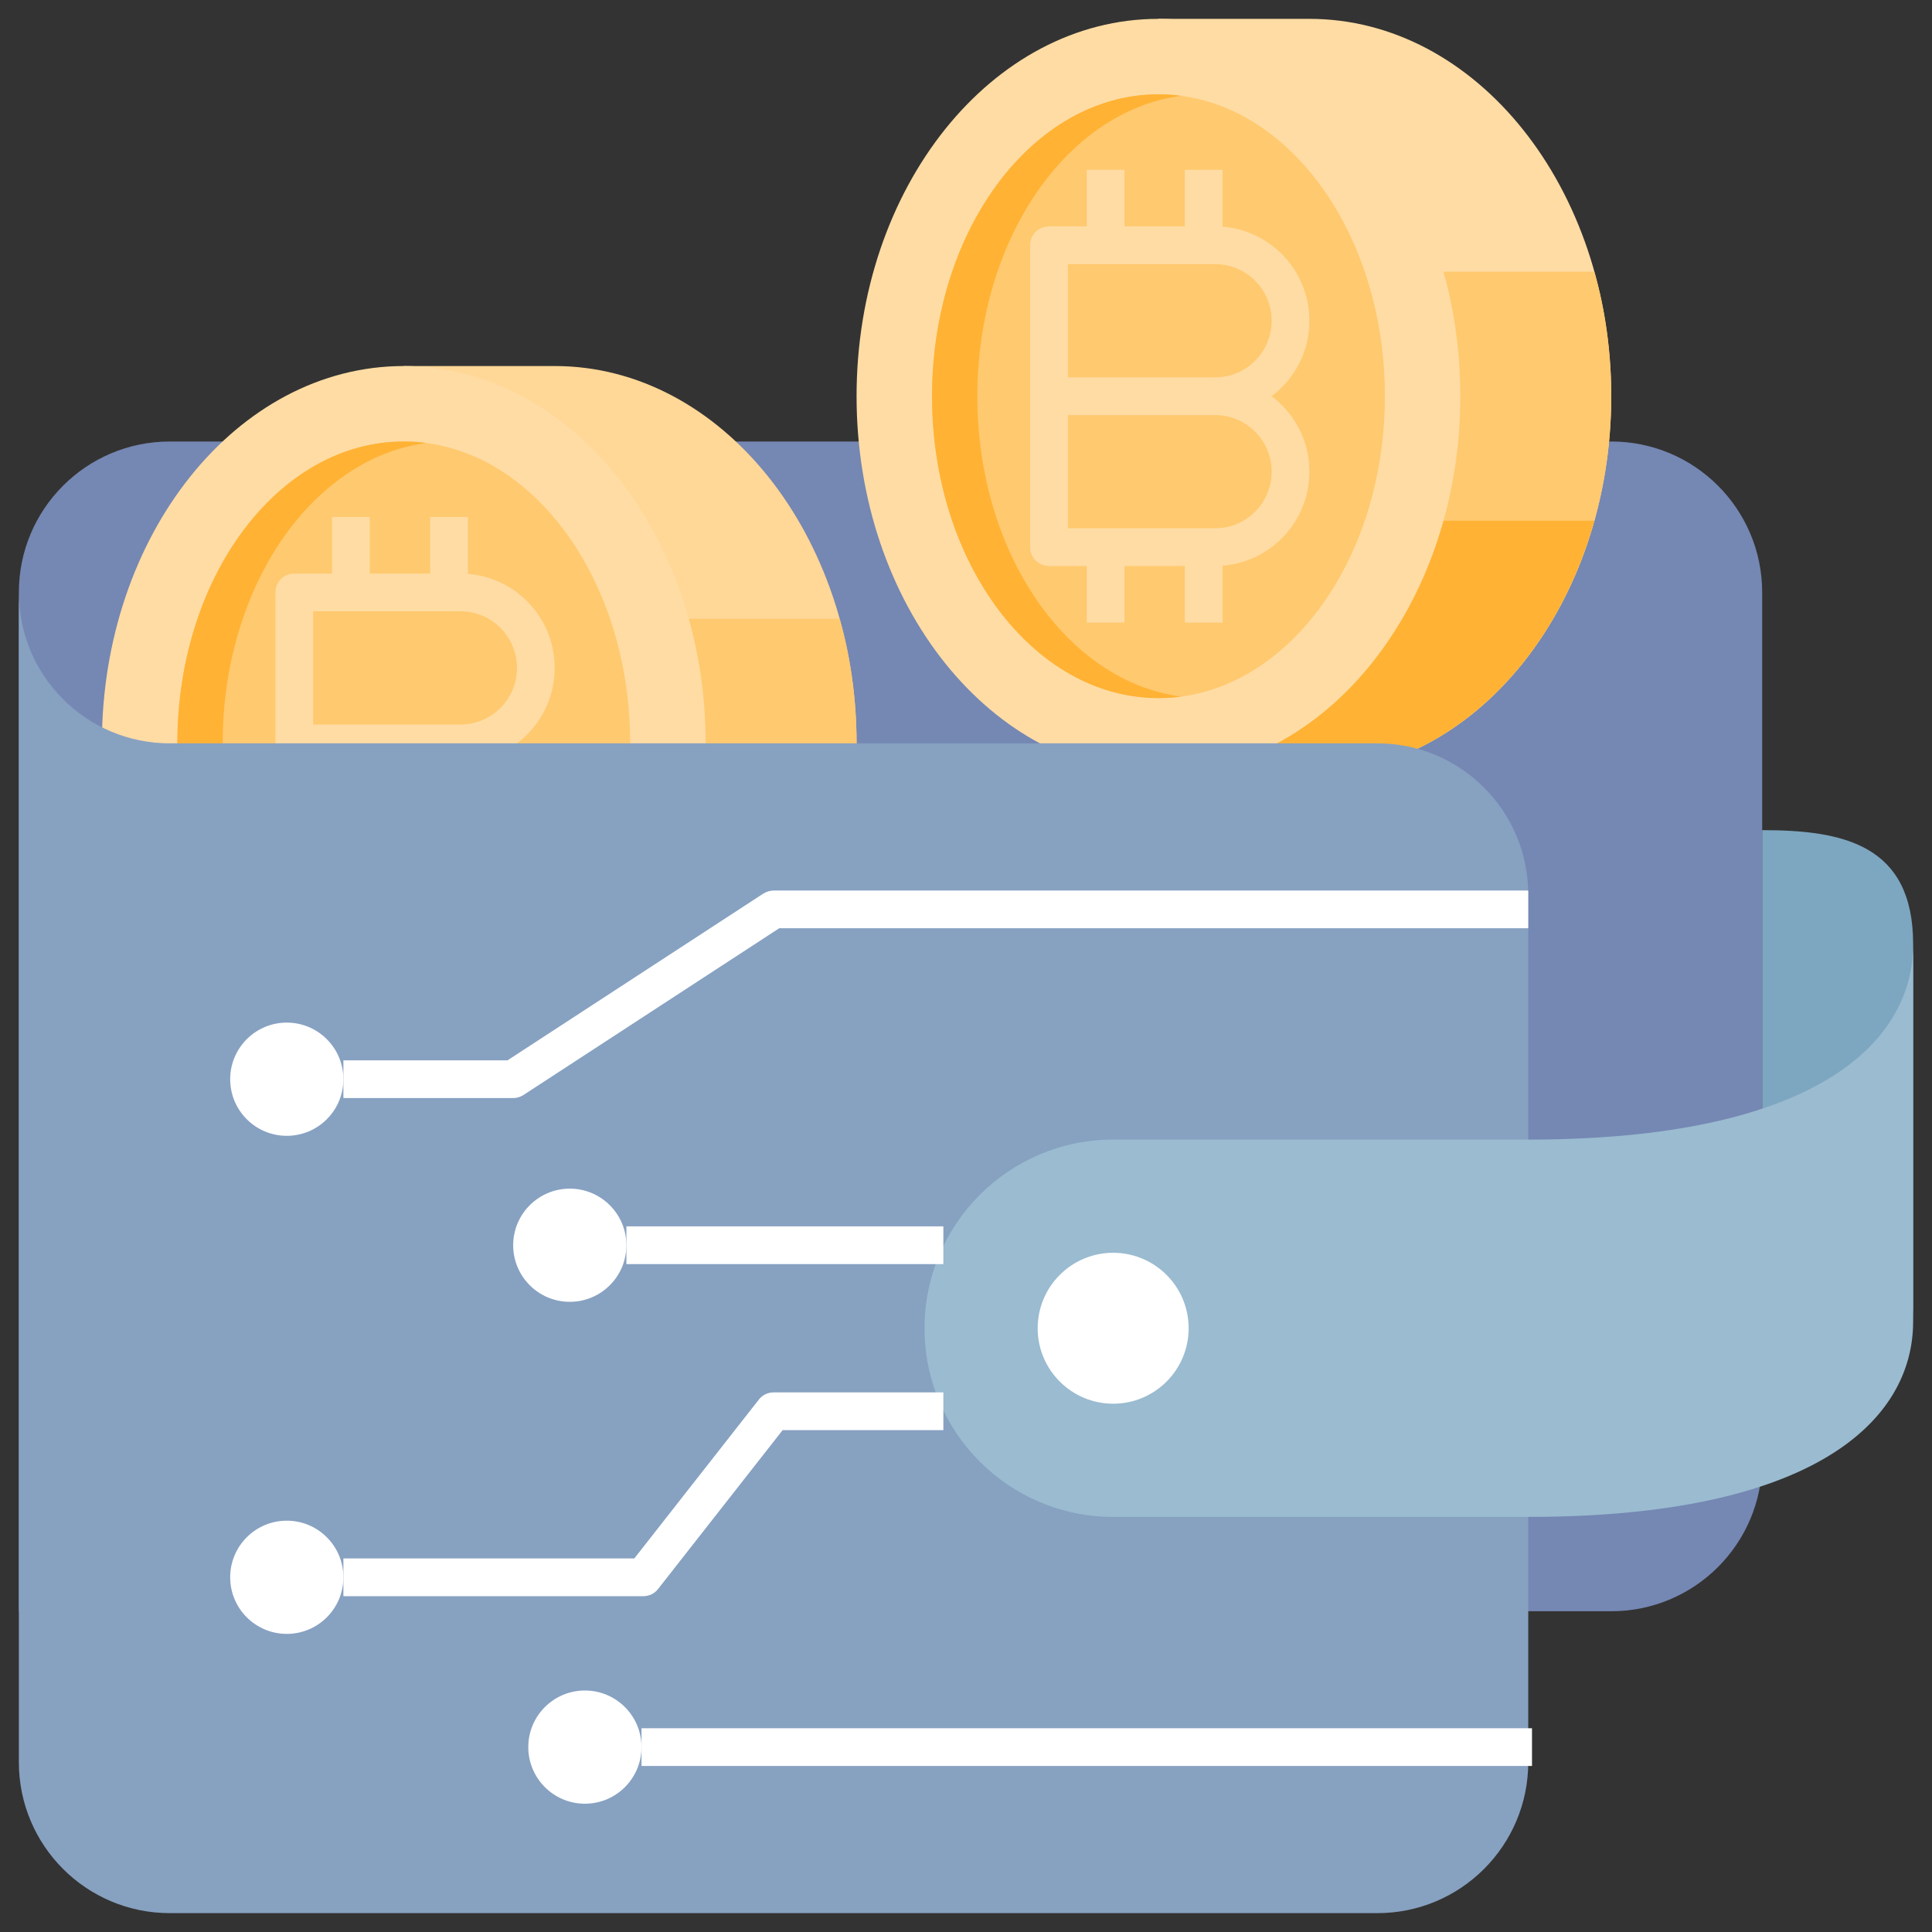 <svg width="50" height="50" viewBox="0 0 50 50" fill="none" xmlns="http://www.w3.org/2000/svg">
<rect x="0" y="0" width="50" height="50" fill="#333333" stroke="none"/>
<path d="M0.488 15.332C0.488 13.174 2.236 11.426 4.395 11.426H41.699C43.857 11.426 45.605 13.174 45.605 15.332V37.793C45.605 39.951 43.857 41.699 41.699 41.699H0.488" fill="#7587B3"/>
<path d="M29.98 0.488H33.887C38.203 0.488 41.699 4.863 41.699 10.254C41.699 15.645 38.203 20.02 33.887 20.02H29.98" fill="#FFDCA4"/>
<path d="M41.699 10.254C41.699 15.645 38.203 20.02 33.887 20.02H29.98V7.031H41.26C41.543 8.008 41.699 9.121 41.699 10.254Z" fill="#FFC96F"/>
<path d="M41.26 13.477C40.195 17.285 37.295 20.02 33.887 20.02H29.98V13.477H41.26Z" fill="#FFB234"/>
<path d="M29.98 20.02C34.295 20.02 37.793 15.647 37.793 10.254C37.793 4.861 34.295 0.488 29.98 0.488C25.666 0.488 22.168 4.861 22.168 10.254C22.168 15.647 25.666 20.02 29.98 20.02Z" fill="#FFDCA4"/>
<path d="M29.98 18.066C33.217 18.066 35.84 14.569 35.84 10.254C35.84 5.939 33.217 2.441 29.98 2.441C26.744 2.441 24.121 5.939 24.121 10.254C24.121 14.569 26.744 18.066 29.98 18.066Z" fill="#FFC96F"/>
<path d="M25.293 10.254C25.293 6.201 27.607 2.871 30.566 2.48C30.371 2.451 30.176 2.441 29.98 2.441C26.748 2.441 24.121 5.938 24.121 10.254C24.121 14.57 26.748 18.066 29.98 18.066C30.176 18.066 30.371 18.057 30.566 18.027C27.607 17.637 25.293 14.307 25.293 10.254Z" fill="#FFB234"/>
<path d="M31.445 14.648H27.148C26.875 14.648 26.66 14.434 26.66 14.16V6.348C26.66 6.074 26.875 5.859 27.148 5.859H31.445C32.793 5.859 33.887 6.953 33.887 8.301C33.887 9.102 33.506 9.805 32.91 10.254C33.506 10.703 33.887 11.406 33.887 12.207C33.887 13.555 32.793 14.648 31.445 14.648ZM27.637 13.672H31.445C32.256 13.672 32.91 13.018 32.91 12.207C32.91 11.396 32.256 10.742 31.445 10.742H27.637V13.672ZM27.637 9.766H31.445C32.256 9.766 32.91 9.111 32.91 8.301C32.91 7.49 32.256 6.836 31.445 6.836H27.637V9.766Z" fill="#FFDCA4"/>
<path d="M28.125 4.395H29.102V6.348H28.125V4.395Z" fill="#FFDCA4"/>
<path d="M30.664 4.395H31.641V6.348H30.664V4.395Z" fill="#FFDCA4"/>
<path d="M28.125 14.16H29.102V16.113H28.125V14.16Z" fill="#FFDCA4"/>
<path d="M30.664 14.16H31.641V16.113H30.664V14.16Z" fill="#FFDCA4"/>
<path d="M10.449 9.473H14.355C18.672 9.473 22.168 13.848 22.168 19.238C22.168 24.629 18.672 29.004 14.355 29.004H10.449" fill="#FFD797"/>
<path d="M22.168 19.238C22.168 24.629 18.672 29.004 14.355 29.004H10.449V16.016H21.729C22.012 16.992 22.168 18.105 22.168 19.238Z" fill="#FFC96F"/>
<path d="M21.729 22.461C20.664 26.27 17.764 29.004 14.355 29.004H10.449V22.461H21.729Z" fill="#FFB234"/>
<path d="M10.449 29.004C14.764 29.004 18.262 24.632 18.262 19.238C18.262 13.845 14.764 9.473 10.449 9.473C6.134 9.473 2.637 13.845 2.637 19.238C2.637 24.632 6.134 29.004 10.449 29.004Z" fill="#FFDCA4"/>
<path d="M10.449 27.051C13.685 27.051 16.309 23.553 16.309 19.238C16.309 14.924 13.685 11.426 10.449 11.426C7.213 11.426 4.59 14.924 4.59 19.238C4.59 23.553 7.213 27.051 10.449 27.051Z" fill="#FFC96F"/>
<path d="M5.762 19.238C5.762 15.185 8.076 11.855 11.035 11.465C10.84 11.435 10.645 11.426 10.449 11.426C7.217 11.426 4.59 14.922 4.59 19.238C4.59 23.555 7.217 27.051 10.449 27.051C10.645 27.051 10.84 27.041 11.035 27.012C8.076 26.621 5.762 23.291 5.762 19.238Z" fill="#FFB234"/>
<path d="M11.914 23.633H7.617C7.344 23.633 7.129 23.418 7.129 23.145V15.332C7.129 15.059 7.344 14.844 7.617 14.844H11.914C13.262 14.844 14.355 15.938 14.355 17.285C14.355 18.086 13.975 18.789 13.379 19.238C13.975 19.688 14.355 20.391 14.355 21.191C14.355 22.539 13.262 23.633 11.914 23.633ZM8.105 22.656H11.914C12.725 22.656 13.379 22.002 13.379 21.191C13.379 20.381 12.725 19.727 11.914 19.727H8.105V22.656ZM8.105 18.75H11.914C12.725 18.75 13.379 18.096 13.379 17.285C13.379 16.475 12.725 15.82 11.914 15.82H8.105V18.75Z" fill="#FFDCA4"/>
<path d="M8.594 13.379H9.57V15.332H8.594V13.379Z" fill="#FFDCA4"/>
<path d="M11.133 13.379H12.109V15.332H11.133V13.379Z" fill="#FFDCA4"/>
<path d="M8.594 23.145H9.57V25.098H8.594V23.145Z" fill="#FFDCA4"/>
<path d="M11.133 23.145H12.109V25.098H11.133V23.145Z" fill="#FFDCA4"/>
<path d="M35.645 49.512H4.395C2.236 49.512 0.488 47.764 0.488 45.605V15.332C0.488 17.49 2.236 19.238 4.395 19.238H35.645C37.803 19.238 39.551 20.986 39.551 23.145V45.605C39.551 47.764 37.803 49.512 35.645 49.512Z" fill="#87A1C1"/>
<path d="M49.512 34.199C49.512 31.621 47.695 31.25 45.605 31.25V21.484C47.695 21.484 49.512 21.855 49.512 24.434V34.199Z" fill="#7DA6C0"/>
<path d="M49.512 24.434V34.199C49.512 36.777 46.934 39.258 39.551 39.258H28.809C26.113 39.258 23.926 37.07 23.926 34.375C23.926 31.68 26.113 29.492 28.809 29.492H39.551C46.934 29.492 49.512 27.012 49.512 24.434Z" fill="#9ABBD0"/>
<path d="M28.809 36.328C29.887 36.328 30.762 35.454 30.762 34.375C30.762 33.296 29.887 32.422 28.809 32.422C27.73 32.422 26.855 33.296 26.855 34.375C26.855 35.454 27.73 36.328 28.809 36.328Z" fill="white"/>
<path d="M13.281 28.418H8.887V27.441H13.135L19.756 23.125C19.834 23.076 19.932 23.047 20.02 23.047H39.551V24.023H20.166L13.545 28.34C13.467 28.389 13.379 28.418 13.281 28.418Z" fill="white"/>
<path d="M7.422 29.395C8.231 29.395 8.887 28.739 8.887 27.93C8.887 27.121 8.231 26.465 7.422 26.465C6.613 26.465 5.957 27.121 5.957 27.93C5.957 28.739 6.613 29.395 7.422 29.395Z" fill="white"/>
<path d="M14.746 33.691C15.555 33.691 16.211 33.036 16.211 32.227C16.211 31.418 15.555 30.762 14.746 30.762C13.937 30.762 13.281 31.418 13.281 32.227C13.281 33.036 13.937 33.691 14.746 33.691Z" fill="white"/>
<path d="M15.137 46.68C15.946 46.68 16.602 46.024 16.602 45.215C16.602 44.406 15.946 43.75 15.137 43.75C14.328 43.75 13.672 44.406 13.672 45.215C13.672 46.024 14.328 46.68 15.137 46.68Z" fill="white"/>
<path d="M7.422 42.285C8.231 42.285 8.887 41.629 8.887 40.82C8.887 40.011 8.231 39.355 7.422 39.355C6.613 39.355 5.957 40.011 5.957 40.82C5.957 41.629 6.613 42.285 7.422 42.285Z" fill="white"/>
<path d="M16.65 41.309H8.887V40.332H16.416L19.639 36.221C19.727 36.103 19.873 36.035 20.02 36.035H24.414V37.012H20.254L17.031 41.123C16.943 41.24 16.797 41.309 16.65 41.309Z" fill="white"/>
<path d="M16.211 31.738H24.414V32.715H16.211V31.738Z" fill="white"/>
<path d="M16.602 44.727H39.648V45.703H16.602V44.727Z" fill="white"/>
</svg>
